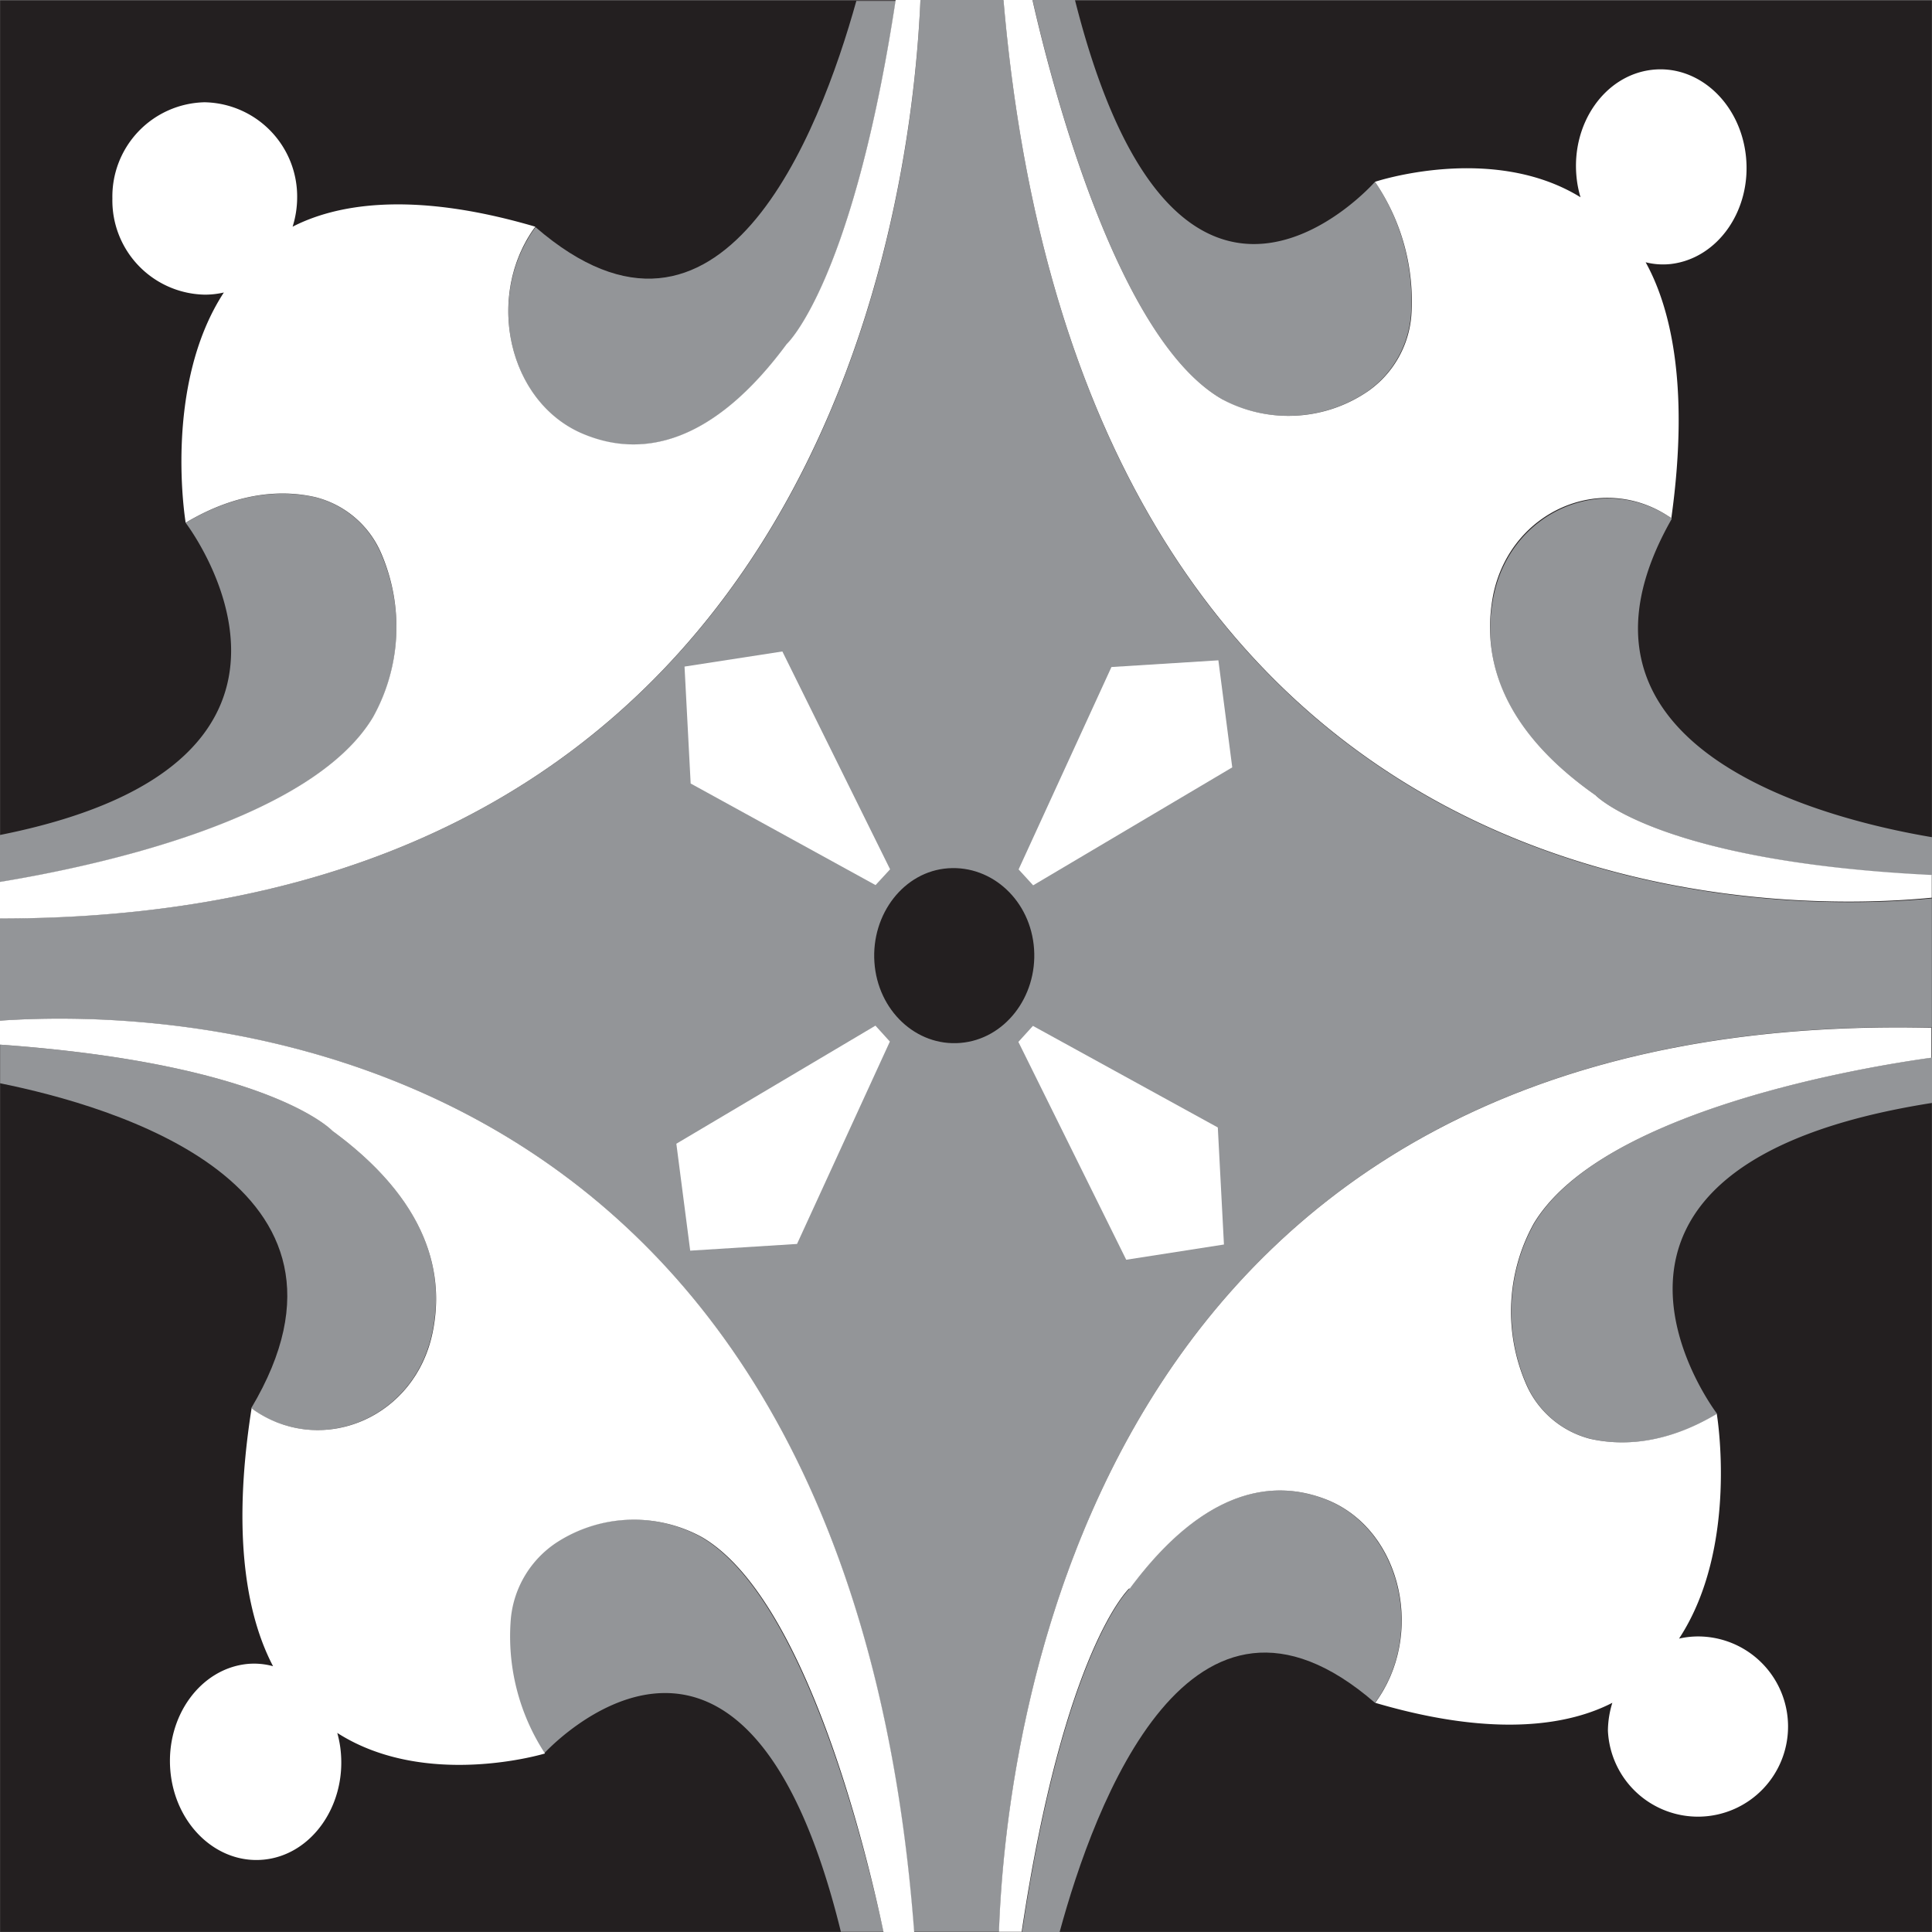 <svg xmlns="http://www.w3.org/2000/svg" width="100%" viewBox="0 0 170.02 170.02">
  <rect x="0" y="0" width="170.02" height="170.02" fill="#808080" stroke="none"/>
  <g id="Camada_2" data-name="Camada 2">
    <g id="Camada_1-2" data-name="Camada 1">
      <g id="_1" data-name="1">
        <polygon points="170.01 170.01 0.01 170.01 0.01 82.3 0.01 0.03 170.01 0.03 170.01 170.01" fill="#231f20"/>
      </g>
      <g id="_2" data-name="2">
        <path d="M88.32,0H81c-.77,18.53-8.71,80.83-81,80.82v9c14.58-1,74.39-.31,80.42,80.18h7.5c.6-17.45,7.85-81.32,82.09-79.57V79.06c-13.9,1.34-74.69,2.5-81.69-79ZM84.51,91.78c-3.88.32-7.27-2.85-7.56-7.1s2.61-8,6.49-8.27,7.27,2.86,7.56,7.1S88.39,91.47,84.51,91.78Z" fill="#939598"/>
        <path d="M121,149.85l.18-.25c4.2-6,2-15.1-4.51-17.65-4.44-1.74-10.57-1.2-17.27,7.86,0,0-5.72,5.27-9.46,30.21h3.31C96.31,158.78,104.78,135.79,121,149.85Z" fill="#939598"/>
        <path d="M32.84,63.15a16.34,16.34,0,0,0,.73-14.34,8.58,8.58,0,0,0-5.82-5.05c-2.68-.6-6.65-.59-11.41,2.25,0,0,16.11,21-16.34,27.47v4.15c8.63-1.42,27.45-5.49,32.83-14.48Z" fill="#939598"/>
        <path d="M47.12,20l-.18.25c-4.3,6.17-2.07,15.46,4.62,18.08,4.55,1.77,10.81,1.24,17.68-8,0,0,5.75-5.29,9.59-30.25H75.36C72.11,11.75,63.45,34.11,47.14,20Z" fill="#939598"/>
        <path d="M61.68,135.25a12.48,12.48,0,0,0-12.79.5,9.07,9.07,0,0,0-4,6.63,18.84,18.84,0,0,0,3,11.92S65.41,135,74,170h3.76C75.92,161.63,70.54,140.38,61.68,135.25Z" fill="#939598"/>
        <path d="M22.11,123.93l.24.18c5.86,4,13.9.81,15.62-6.53,1.17-5,.13-11.59-8.71-18.06,0,0-5.46-5.89-29.25-7.59v3.4c9.87,2,33.86,8.85,22.1,28.59Z" fill="#939598"/>
        <path d="M135,107.69a16,16,0,0,0-.72,14,8.37,8.37,0,0,0,5.69,4.93c2.61.6,6.5.58,11.14-2.2,0,0-16.71-21.77,18.92-27.36v-4C164.19,93.88,141,97.64,135,107.69Z" fill="#939598"/>
        <path d="M107.63,35.2a12.43,12.43,0,0,0,12.7-.75,9.08,9.08,0,0,0,3.83-6.68A18.62,18.62,0,0,0,121,16S103.64,35.84,94.6,0H90.87c1.7,7.49,7.51,30.05,16.76,35.18Z" fill="#939598"/>
        <path d="M147.13,45.64a1.55,1.55,0,0,0-.24-.16C141,41.6,133.06,45,131.48,52.27c-1.08,5,.07,11.53,9,17.77,0,0,5.58,5.8,29.57,7V73.68C160.46,72.07,135.62,65.8,147.13,45.64Z" fill="#939598"/>
      </g>
      <g id="_3" data-name="3">
        <path d="M81,0H78.82C75,25,69.23,30.28,69.23,30.28c-6.86,9.28-13.13,9.81-17.68,8-6.68-2.6-8.91-11.89-4.62-18.08l.18-.25c-11.19-3.29-17.77-1.85-21.36,0a8.62,8.62,0,0,0,.4-2.51A8.3,8.3,0,0,0,18,9a8.3,8.3,0,0,0-8.11,8.47A8.29,8.29,0,0,0,18,25.93a7.38,7.38,0,0,0,1.7-.19C14.31,34,16.34,46,16.34,46c4.76-2.84,8.73-2.86,11.41-2.25a8.58,8.58,0,0,1,5.82,5,16.34,16.34,0,0,1-.73,14.34C27.46,72.12,8.64,76.19,0,77.61v3.22c72.25,0,80.2-62.29,81-80.82Z" fill="#fff"/>
        <path d="M0,89.82v2.11c23.79,1.7,29.25,7.59,29.25,7.59C38.1,106,39.14,112.6,38,117.58c-1.72,7.34-9.76,10.53-15.62,6.53l-.24-.18c-1.92,12.19-.05,19,1.89,22.7a6.29,6.29,0,0,0-2.25-.2c-4.15.41-7.19,4.62-6.79,9.37s4.09,8.27,8.24,7.85S30.39,159,30,154.29a9.29,9.29,0,0,0-.32-1.79c7.81,5,18.28,1.81,18.28,1.81a18.82,18.82,0,0,1-3-11.92,9.05,9.05,0,0,1,4-6.63,12.48,12.48,0,0,1,12.79-.5c8.85,5.13,14.24,26.38,16,34.76h2.7C74.4,89.52,14.59,88.8,0,89.82Z" fill="#fff"/>
        <path d="M99.42,139.81c6.71-9.06,12.83-9.59,17.27-7.86,6.53,2.55,8.71,11.62,4.51,17.65a2.38,2.38,0,0,1-.18.25c10.94,3.22,17.36,1.81,20.87,0a8.48,8.48,0,0,0-.39,2.44,7.93,7.93,0,1,0,7.92-8.28,7.61,7.61,0,0,0-1.66.19c5.3-8.07,3.32-19.78,3.32-19.78-4.65,2.78-8.53,2.79-11.14,2.2a8.43,8.43,0,0,1-5.69-4.94,16,16,0,0,1,.72-14c6-10,29.22-13.8,35-14.6V90.45C95.77,88.7,88.51,152.57,87.91,170h2c3.74-24.94,9.46-30.21,9.46-30.21Z" fill="#fff"/>
        <path d="M170,79.05V77c-24-1.17-29.57-7-29.57-7-8.9-6.24-10-12.79-9-17.77,1.58-7.32,9.52-10.66,15.41-6.79a1.55,1.55,0,0,1,.24.16c1.7-12.15-.27-18.93-2.26-22.52a6.23,6.23,0,0,0,2.24.15c4.12-.5,7.07-4.72,6.59-9.44s-4.2-8.14-8.32-7.64-7.07,4.73-6.59,9.45a9.15,9.15,0,0,0,.35,1.76C131.3,12.56,121,16,121,16a18.63,18.63,0,0,1,3.2,11.77,9,9,0,0,1-3.83,6.67,12.39,12.39,0,0,1-12.7.76C98.37,30.06,92.56,7.48,90.86,0H88.31c7,81.52,67.79,80.37,81.69,79Z" fill="#fff"/>
        <polygon points="108.44 67.53 107.22 58.11 97.81 58.7 89.64 76.51 90.92 77.91 108.44 67.53" fill="#fff"/>
        <polygon points="68.85 57.33 60.24 58.66 60.78 68.95 77.05 77.89 78.33 76.5 68.85 57.33" fill="#fff"/>
        <polygon points="59.52 100.65 60.74 110.06 70.14 109.47 78.31 91.66 77.04 90.26 59.52 100.65" fill="#fff"/>
        <polygon points="99.11 110.86 107.71 109.52 107.17 99.22 90.9 90.28 89.62 91.69 99.11 110.86" fill="#fff"/>
      </g>
    </g>
  </g>
</svg>
